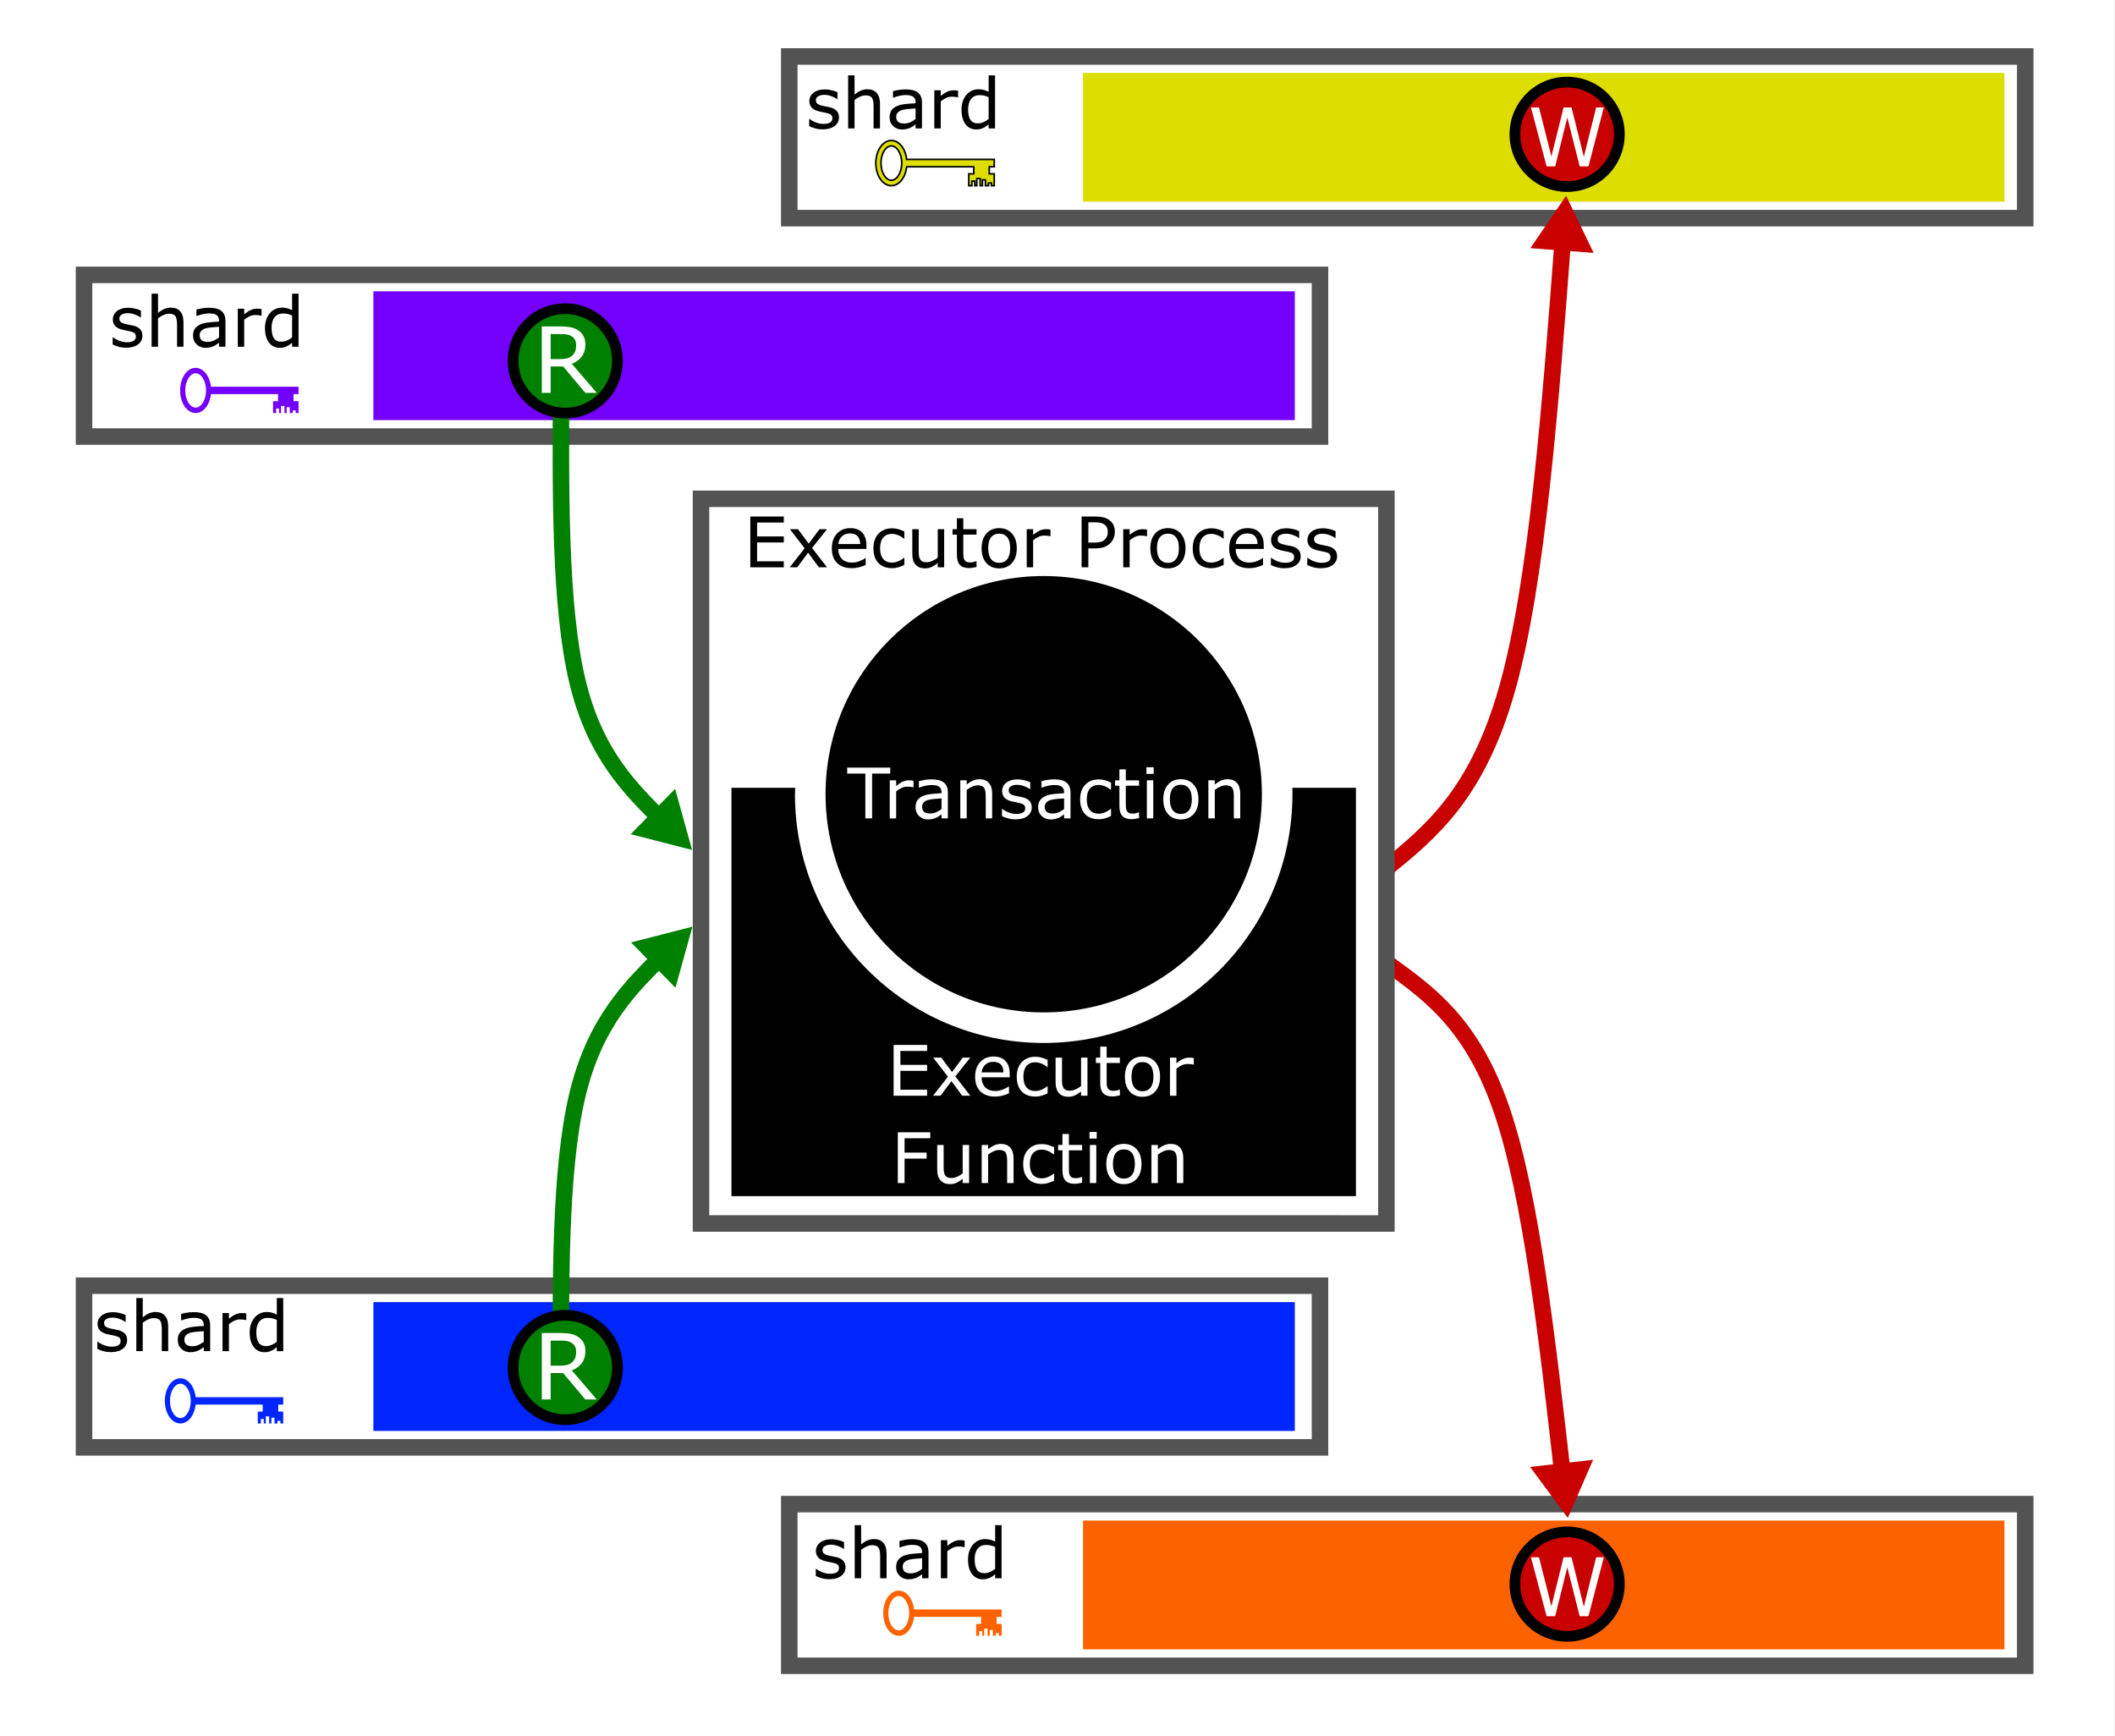<?xml version="1.0" encoding="UTF-8" standalone="no"?>
<svg
   width="1000"
   height="820.857"
   version="1.1"
   viewBox="0 0 1000 820.857"
   id="svg224"
   sodipodi:docname="execution_architecture_web.svg"
   inkscape:version="1.2.2 (b0a8486541, 2022-12-01)"
   xmlns:inkscape="http://www.inkscape.org/namespaces/inkscape"
   xmlns:sodipodi="http://sodipodi.sourceforge.net/DTD/sodipodi-0.dtd"
   xmlns="http://www.w3.org/2000/svg"
   xmlns:svg="http://www.w3.org/2000/svg">
  <rect x="0" y="0" width="1000" height="820.857" fill="#333333" stroke="none"/>
  <defs
     id="defs228" />
  <sodipodi:namedview
     id="namedview226"
     pagecolor="#ffffff"
     bordercolor="#666666"
     borderopacity="1.0"
     inkscape:showpageshadow="2"
     inkscape:pageopacity="0.0"
     inkscape:pagecheckerboard="0"
     inkscape:deskcolor="#d1d1d1"
     showgrid="false"
     inkscape:zoom="0.74709462"
     inkscape:cx="353.3689"
     inkscape:cy="410.92519"
     inkscape:window-width="1920"
     inkscape:window-height="1180"
     inkscape:window-x="0"
     inkscape:window-y="0"
     inkscape:window-maximized="1"
     inkscape:current-layer="svg224" />
  <g
     transform="matrix(2.753,0,0,2.753,35.831,22.801)"
     id="g222">
    <rect
       x="-13.015"
       y="-8.282"
       width="363.23"
       height="298.16"
       fill="#ffffff"
       id="rect2" />
    <g
       id="g12">
      <path
         d="m 172.99,252.86 h 158.25 v 22.125 H 172.99 Z"
         fill="#fd6200"
         id="path4" />
      <path
         d="m 51.113,215.35 h 158.25 v 22.125 H 51.113 Z"
         fill="#0025fd"
         id="path6" />
      <path
         d="M 172.99,4.238 H 331.24 V 26.363 H 172.99 Z"
         fill="#dddd00"
         id="path8" />
      <path
         d="m 51.113,41.746 h 158.25 V 63.871 H 51.113 Z"
         fill="#7300fd"
         id="path10" />
    </g>
    <path
       d="M 122.54,1.418 H 334.81 V 29.184 H 122.54 Z"
       fill="none"
       stroke="#535353"
       stroke-width="2.835"
       id="path14" />
    <path
       d="m 1.418,38.926 h 212.27 V 66.692 H 1.418 Z"
       fill="none"
       stroke="#535353"
       stroke-width="2.835"
       id="path16" />
    <path
       d="m 122.54,250.04 h 212.27 v 27.766 H 122.54 Z"
       fill="none"
       stroke="#535353"
       stroke-width="2.835"
       id="path18" />
    <path
       d="m 1.418,212.53 h 212.27 v 27.766 H 1.418 Z"
       fill="none"
       stroke="#535353"
       stroke-width="2.835"
       id="path20" />
    <g
       fill="#000000"
       id="g62">
      <path
         d="m 131.07,11.887 c 0,0.597 -0.246,1.09 -0.742,1.472 -0.492,0.383 -1.168,0.575 -2.023,0.575 -0.485,0 -0.93,-0.059 -1.336,-0.172 -0.403,-0.117 -0.739,-0.242 -1.012,-0.379 v -1.238 h 0.059 c 0.347,0.261 0.734,0.472 1.16,0.628 0.426,0.153 0.832,0.227 1.222,0.227 0.485,0 0.864,-0.078 1.137,-0.234 0.274,-0.157 0.41,-0.403 0.41,-0.739 0,-0.257 -0.074,-0.453 -0.222,-0.586 -0.149,-0.132 -0.434,-0.246 -0.856,-0.339 -0.156,-0.036 -0.359,-0.075 -0.613,-0.122 -0.25,-0.046 -0.481,-0.097 -0.688,-0.152 -0.574,-0.152 -0.98,-0.375 -1.222,-0.668 -0.239,-0.297 -0.36,-0.66 -0.36,-1.09 0,-0.269 0.055,-0.523 0.164,-0.761 0.114,-0.239 0.286,-0.454 0.512,-0.641 0.219,-0.184 0.496,-0.328 0.832,-0.434 0.34,-0.109 0.719,-0.164 1.137,-0.164 0.391,0 0.785,0.051 1.183,0.149 0.403,0.093 0.735,0.207 1,0.343 v 1.18 h -0.058 c -0.281,-0.207 -0.621,-0.383 -1.024,-0.523 -0.402,-0.145 -0.796,-0.215 -1.183,-0.215 -0.402,0 -0.742,0.078 -1.02,0.234 -0.277,0.153 -0.418,0.379 -0.418,0.684 0,0.269 0.086,0.473 0.254,0.609 0.164,0.137 0.43,0.25 0.797,0.336 0.203,0.047 0.43,0.094 0.68,0.141 0.254,0.047 0.465,0.09 0.633,0.129 0.511,0.117 0.906,0.316 1.183,0.601 0.278,0.289 0.414,0.672 0.414,1.149 z"
         id="path22" />
      <path
         d="m 138.12,13.773 h -1.101 v -3.726 c 0,-0.301 -0.02,-0.582 -0.055,-0.844 -0.035,-0.265 -0.098,-0.473 -0.192,-0.621 -0.097,-0.164 -0.238,-0.285 -0.421,-0.363 -0.184,-0.082 -0.422,-0.121 -0.715,-0.121 -0.301,0 -0.617,0.074 -0.946,0.222 -0.328,0.149 -0.64,0.336 -0.941,0.567 v 4.886 h -1.102 V 4.656 h 1.102 v 3.301 c 0.344,-0.285 0.699,-0.508 1.066,-0.668 0.368,-0.16 0.743,-0.242 1.129,-0.242 0.707,0 1.246,0.215 1.617,0.641 0.372,0.425 0.559,1.039 0.559,1.839 z"
         id="path24" />
      <path
         d="m 145.33,13.773 h -1.098 v -0.695 c -0.097,0.067 -0.23,0.16 -0.398,0.281 -0.164,0.118 -0.324,0.211 -0.48,0.282 -0.184,0.089 -0.395,0.164 -0.633,0.222 -0.239,0.063 -0.516,0.094 -0.836,0.094 -0.59,0 -1.09,-0.195 -1.5,-0.586 -0.41,-0.391 -0.617,-0.891 -0.617,-1.496 0,-0.496 0.105,-0.895 0.316,-1.199 0.215,-0.309 0.52,-0.551 0.914,-0.727 0.399,-0.176 0.879,-0.297 1.438,-0.359 0.558,-0.063 1.156,-0.11 1.796,-0.141 V 9.281 c 0,-0.25 -0.042,-0.457 -0.132,-0.621 -0.086,-0.164 -0.211,-0.293 -0.375,-0.387 -0.157,-0.089 -0.344,-0.152 -0.563,-0.183 -0.219,-0.031 -0.449,-0.047 -0.687,-0.047 -0.289,0 -0.61,0.039 -0.965,0.117 -0.356,0.074 -0.723,0.184 -1.102,0.328 H 140.35 V 7.371 c 0.214,-0.059 0.523,-0.125 0.929,-0.195 0.407,-0.071 0.809,-0.106 1.203,-0.106 0.461,0 0.86,0.039 1.2,0.118 0.343,0.074 0.64,0.203 0.89,0.386 0.246,0.18 0.434,0.414 0.563,0.699 0.129,0.286 0.195,0.637 0.195,1.059 z m -1.098,-1.609 V 10.34 c -0.335,0.019 -0.73,0.051 -1.187,0.09 -0.453,0.039 -0.813,0.093 -1.078,0.168 -0.317,0.09 -0.574,0.23 -0.77,0.422 -0.195,0.187 -0.293,0.449 -0.293,0.781 0,0.375 0.114,0.656 0.34,0.847 0.227,0.188 0.574,0.282 1.039,0.282 0.387,0 0.739,-0.075 1.059,-0.223 0.32,-0.152 0.617,-0.332 0.89,-0.543 z"
         id="path26" />
      <path
         d="m 151.53,8.43 h -0.058 c -0.164,-0.039 -0.325,-0.067 -0.481,-0.082 -0.152,-0.02 -0.332,-0.028 -0.543,-0.028 -0.34,0 -0.668,0.075 -0.984,0.227 -0.317,0.148 -0.621,0.344 -0.914,0.582 v 4.644 h -1.102 V 7.23 h 1.102 v 0.965 c 0.437,-0.351 0.82,-0.597 1.152,-0.742 0.336,-0.148 0.68,-0.223 1.027,-0.223 0.192,0 0.329,0.004 0.415,0.016 0.085,0.008 0.214,0.027 0.386,0.055 z"
         id="path28" />
      <path
         d="m 157.88,13.773 h -1.102 V 13.09 c -0.316,0.273 -0.648,0.484 -0.992,0.637 -0.344,0.152 -0.715,0.23 -1.117,0.23 -0.781,0 -1.402,-0.301 -1.863,-0.902 -0.457,-0.602 -0.688,-1.438 -0.688,-2.504 0,-0.555 0.078,-1.047 0.235,-1.481 0.16,-0.433 0.375,-0.804 0.644,-1.109 0.266,-0.297 0.574,-0.523 0.926,-0.68 0.355,-0.156 0.723,-0.234 1.101,-0.234 0.344,0 0.649,0.039 0.915,0.113 0.265,0.07 0.546,0.18 0.839,0.332 V 4.656 h 1.102 z m -1.102,-1.609 V 8.406 c -0.297,-0.133 -0.562,-0.222 -0.797,-0.273 -0.234,-0.051 -0.492,-0.078 -0.769,-0.078 -0.617,0 -1.098,0.215 -1.441,0.644 -0.344,0.43 -0.516,1.039 -0.516,1.828 0,0.778 0.133,1.371 0.398,1.778 0.266,0.402 0.692,0.601 1.278,0.601 0.312,0 0.629,-0.066 0.949,-0.203 0.32,-0.141 0.621,-0.32 0.898,-0.539 z"
         id="path30" />
      <path
         d="m 11.445,49.387 c 0,0.597 -0.246,1.09 -0.742,1.472 -0.492,0.383 -1.168,0.575 -2.023,0.575 -0.485,0 -0.93,-0.059 -1.336,-0.172 C 6.941,51.145 6.605,51.02 6.332,50.883 v -1.238 h 0.059 c 0.347,0.261 0.734,0.472 1.16,0.628 0.426,0.153 0.832,0.227 1.222,0.227 0.485,0 0.864,-0.078 1.137,-0.234 0.274,-0.157 0.41,-0.403 0.41,-0.739 0,-0.257 -0.074,-0.453 -0.222,-0.586 C 9.949,48.809 9.664,48.695 9.242,48.602 9.086,48.566 8.883,48.527 8.629,48.48 8.379,48.434 8.148,48.383 7.941,48.328 7.367,48.176 6.961,47.953 6.719,47.66 6.48,47.363 6.359,47 6.359,46.57 c 0,-0.269 0.055,-0.523 0.164,-0.761 0.114,-0.239 0.286,-0.454 0.512,-0.641 0.219,-0.184 0.496,-0.328 0.832,-0.434 0.34,-0.109 0.719,-0.164 1.137,-0.164 0.391,0 0.785,0.051 1.184,0.149 0.402,0.093 0.734,0.207 1,0.343 v 1.18 H 11.129 C 10.848,46.035 10.508,45.859 10.105,45.719 9.703,45.574 9.309,45.504 8.922,45.504 c -0.402,0 -0.742,0.078 -1.02,0.234 -0.277,0.153 -0.418,0.379 -0.418,0.684 0,0.269 0.086,0.473 0.254,0.609 0.164,0.137 0.43,0.25 0.797,0.336 0.203,0.047 0.43,0.094 0.68,0.141 0.254,0.047 0.465,0.09 0.633,0.129 0.511,0.117 0.906,0.316 1.183,0.601 0.278,0.289 0.414,0.672 0.414,1.149 z"
         id="path32" />
      <path
         d="m 18.496,51.273 h -1.101 v -3.726 c 0,-0.301 -0.02,-0.582 -0.055,-0.844 -0.035,-0.265 -0.098,-0.473 -0.192,-0.621 -0.097,-0.164 -0.238,-0.285 -0.421,-0.363 -0.184,-0.082 -0.422,-0.121 -0.715,-0.121 -0.301,0 -0.617,0.074 -0.946,0.222 -0.328,0.149 -0.64,0.336 -0.941,0.567 v 4.886 h -1.102 v -9.117 h 1.102 v 3.301 c 0.344,-0.285 0.699,-0.508 1.066,-0.668 0.368,-0.16 0.743,-0.242 1.129,-0.242 0.707,0 1.246,0.215 1.618,0.641 0.371,0.425 0.558,1.039 0.558,1.839 z"
         id="path34" />
      <path
         d="m 25.703,51.273 h -1.098 v -0.695 c -0.097,0.067 -0.23,0.16 -0.398,0.281 -0.164,0.118 -0.324,0.211 -0.48,0.282 -0.184,0.089 -0.395,0.164 -0.633,0.222 -0.239,0.063 -0.516,0.094 -0.836,0.094 -0.59,0 -1.09,-0.195 -1.5,-0.586 -0.41,-0.391 -0.617,-0.891 -0.617,-1.496 0,-0.496 0.105,-0.895 0.316,-1.199 0.215,-0.309 0.52,-0.551 0.914,-0.727 0.399,-0.176 0.879,-0.297 1.438,-0.359 0.558,-0.063 1.156,-0.11 1.796,-0.141 v -0.168 c 0,-0.25 -0.043,-0.457 -0.132,-0.621 -0.086,-0.164 -0.211,-0.293 -0.375,-0.387 -0.157,-0.089 -0.344,-0.152 -0.563,-0.183 -0.219,-0.031 -0.449,-0.047 -0.687,-0.047 -0.289,0 -0.61,0.039 -0.965,0.117 -0.356,0.074 -0.723,0.184 -1.102,0.328 h -0.058 v -1.117 c 0.215,-0.059 0.523,-0.125 0.929,-0.195 0.407,-0.071 0.809,-0.106 1.203,-0.106 0.461,0 0.86,0.039 1.2,0.118 0.343,0.074 0.64,0.203 0.89,0.386 0.246,0.18 0.434,0.414 0.563,0.699 0.129,0.286 0.195,0.637 0.195,1.059 z M 24.605,49.664 V 47.84 c -0.335,0.019 -0.73,0.051 -1.187,0.09 -0.453,0.039 -0.813,0.093 -1.078,0.168 -0.317,0.09 -0.574,0.23 -0.77,0.422 -0.195,0.187 -0.293,0.449 -0.293,0.781 0,0.375 0.114,0.656 0.34,0.847 0.227,0.188 0.574,0.282 1.039,0.282 0.387,0 0.739,-0.075 1.059,-0.223 0.32,-0.152 0.617,-0.332 0.89,-0.543 z"
         id="path36" />
      <path
         d="m 31.906,45.93 h -0.058 c -0.164,-0.039 -0.325,-0.067 -0.481,-0.082 -0.152,-0.02 -0.332,-0.028 -0.543,-0.028 -0.34,0 -0.668,0.075 -0.984,0.227 -0.317,0.148 -0.621,0.344 -0.914,0.582 v 4.644 H 27.824 V 44.73 h 1.102 v 0.965 c 0.437,-0.351 0.82,-0.597 1.152,-0.742 0.336,-0.148 0.68,-0.223 1.027,-0.223 0.192,0 0.329,0.004 0.415,0.016 0.085,0.008 0.214,0.027 0.386,0.055 z"
         id="path38" />
      <path
         d="M 38.254,51.273 H 37.152 V 50.59 c -0.316,0.273 -0.648,0.484 -0.992,0.637 -0.344,0.152 -0.715,0.23 -1.117,0.23 -0.781,0 -1.402,-0.301 -1.863,-0.902 -0.457,-0.602 -0.688,-1.438 -0.688,-2.504 0,-0.555 0.078,-1.047 0.235,-1.481 0.16,-0.433 0.375,-0.804 0.644,-1.109 0.266,-0.297 0.574,-0.523 0.926,-0.68 0.355,-0.156 0.723,-0.234 1.101,-0.234 0.344,0 0.649,0.039 0.914,0.113 0.266,0.07 0.547,0.18 0.84,0.332 v -2.836 h 1.102 z m -1.102,-1.609 v -3.758 c -0.297,-0.133 -0.562,-0.222 -0.797,-0.273 -0.234,-0.051 -0.492,-0.078 -0.769,-0.078 -0.617,0 -1.098,0.215 -1.441,0.644 -0.344,0.43 -0.516,1.039 -0.516,1.828 0,0.778 0.133,1.371 0.398,1.778 0.266,0.402 0.692,0.601 1.278,0.601 0.312,0 0.629,-0.066 0.949,-0.203 0.32,-0.141 0.621,-0.32 0.898,-0.539 z"
         id="path40" />
      <path
         d="m 8.82,221.89 c 0,0.597 -0.246,1.09 -0.742,1.472 -0.492,0.383 -1.168,0.575 -2.023,0.575 -0.485,0 -0.93,-0.059 -1.336,-0.172 -0.403,-0.117 -0.739,-0.242 -1.012,-0.379 v -1.238 h 0.059 c 0.347,0.261 0.734,0.472 1.16,0.628 0.426,0.153 0.832,0.227 1.222,0.227 0.485,0 0.864,-0.078 1.137,-0.234 0.274,-0.157 0.41,-0.403 0.41,-0.739 0,-0.257 -0.074,-0.453 -0.222,-0.586 -0.149,-0.132 -0.434,-0.246 -0.856,-0.339 -0.156,-0.036 -0.359,-0.075 -0.613,-0.122 -0.25,-0.046 -0.481,-0.097 -0.688,-0.152 -0.574,-0.152 -0.98,-0.375 -1.222,-0.668 -0.239,-0.297 -0.36,-0.66 -0.36,-1.09 0,-0.269 0.055,-0.523 0.164,-0.761 0.114,-0.239 0.286,-0.454 0.512,-0.641 0.219,-0.184 0.496,-0.328 0.832,-0.434 0.34,-0.109 0.719,-0.164 1.137,-0.164 0.391,0 0.785,0.051 1.183,0.149 0.403,0.093 0.735,0.207 1,0.343 v 1.18 H 8.504 c -0.281,-0.207 -0.621,-0.383 -1.024,-0.523 -0.402,-0.145 -0.796,-0.215 -1.183,-0.215 -0.402,0 -0.742,0.078 -1.02,0.234 -0.277,0.153 -0.418,0.379 -0.418,0.684 0,0.269 0.086,0.473 0.254,0.609 0.164,0.137 0.43,0.25 0.797,0.336 0.203,0.047 0.43,0.094 0.68,0.141 0.254,0.047 0.465,0.09 0.633,0.129 0.511,0.117 0.906,0.316 1.183,0.601 0.278,0.289 0.414,0.672 0.414,1.149 z"
         id="path42" />
      <path
         d="M 15.871,223.77 H 14.77 v -3.726 c 0,-0.301 -0.02,-0.582 -0.055,-0.844 -0.035,-0.265 -0.098,-0.473 -0.192,-0.621 -0.097,-0.164 -0.238,-0.285 -0.421,-0.363 -0.184,-0.082 -0.422,-0.121 -0.715,-0.121 -0.301,0 -0.617,0.074 -0.946,0.222 -0.328,0.149 -0.64,0.336 -0.941,0.567 v 4.886 h -1.102 v -9.117 H 11.5 v 3.301 c 0.344,-0.285 0.699,-0.508 1.066,-0.668 0.368,-0.16 0.743,-0.242 1.129,-0.242 0.707,0 1.246,0.215 1.617,0.641 0.372,0.425 0.559,1.039 0.559,1.839 z"
         id="path44" />
      <path
         d="M 23.078,223.77 H 21.98 v -0.695 c -0.097,0.067 -0.23,0.16 -0.398,0.281 -0.164,0.118 -0.324,0.211 -0.48,0.282 -0.184,0.089 -0.395,0.164 -0.633,0.222 -0.239,0.063 -0.516,0.094 -0.836,0.094 -0.59,0 -1.09,-0.195 -1.5,-0.586 -0.41,-0.391 -0.617,-0.891 -0.617,-1.496 0,-0.496 0.105,-0.895 0.316,-1.199 0.215,-0.309 0.52,-0.551 0.914,-0.727 0.399,-0.176 0.879,-0.297 1.438,-0.359 0.558,-0.063 1.156,-0.11 1.796,-0.141 v -0.168 c 0,-0.25 -0.042,-0.457 -0.132,-0.621 -0.086,-0.164 -0.211,-0.293 -0.375,-0.387 -0.157,-0.089 -0.344,-0.152 -0.563,-0.183 -0.219,-0.031 -0.449,-0.047 -0.687,-0.047 -0.289,0 -0.61,0.039 -0.965,0.117 -0.356,0.074 -0.723,0.184 -1.102,0.328 h -0.058 v -1.117 c 0.214,-0.059 0.523,-0.125 0.929,-0.195 0.407,-0.071 0.809,-0.106 1.203,-0.106 0.461,0 0.86,0.039 1.2,0.118 0.343,0.074 0.64,0.203 0.89,0.386 0.246,0.18 0.434,0.414 0.563,0.699 0.129,0.286 0.195,0.637 0.195,1.059 z m -1.098,-1.609 v -1.824 c -0.335,0.019 -0.73,0.051 -1.187,0.09 -0.453,0.039 -0.813,0.093 -1.078,0.168 -0.317,0.09 -0.574,0.23 -0.77,0.422 -0.195,0.187 -0.293,0.449 -0.293,0.781 0,0.375 0.114,0.656 0.34,0.847 0.227,0.188 0.574,0.282 1.039,0.282 0.387,0 0.739,-0.075 1.059,-0.223 0.32,-0.152 0.617,-0.332 0.89,-0.543 z"
         id="path46" />
      <path
         d="m 29.281,218.43 h -0.058 c -0.164,-0.039 -0.325,-0.067 -0.481,-0.082 -0.152,-0.02 -0.332,-0.028 -0.543,-0.028 -0.34,0 -0.668,0.075 -0.984,0.227 -0.317,0.148 -0.621,0.344 -0.914,0.582 v 4.644 h -1.102 v -6.543 h 1.102 v 0.965 c 0.437,-0.351 0.82,-0.597 1.152,-0.742 0.336,-0.148 0.68,-0.223 1.027,-0.223 0.192,0 0.329,0.004 0.415,0.016 0.085,0.008 0.214,0.027 0.386,0.055 z"
         id="path48" />
      <path
         d="m 35.629,223.77 h -1.102 v -0.683 c -0.316,0.273 -0.648,0.484 -0.992,0.637 -0.344,0.152 -0.715,0.23 -1.117,0.23 -0.781,0 -1.402,-0.301 -1.863,-0.902 -0.457,-0.602 -0.688,-1.438 -0.688,-2.504 0,-0.555 0.078,-1.047 0.235,-1.481 0.16,-0.433 0.375,-0.804 0.644,-1.109 0.266,-0.297 0.574,-0.523 0.926,-0.68 0.355,-0.156 0.723,-0.234 1.101,-0.234 0.344,0 0.649,0.039 0.915,0.113 0.265,0.07 0.546,0.18 0.839,0.332 v -2.836 h 1.102 z m -1.102,-1.609 v -3.758 c -0.297,-0.133 -0.562,-0.222 -0.797,-0.273 -0.234,-0.051 -0.492,-0.078 -0.769,-0.078 -0.617,0 -1.098,0.215 -1.441,0.644 -0.344,0.43 -0.516,1.039 -0.516,1.828 0,0.778 0.133,1.371 0.398,1.778 0.266,0.402 0.692,0.601 1.278,0.601 0.312,0 0.629,-0.066 0.949,-0.203 0.32,-0.141 0.621,-0.32 0.898,-0.539 z"
         id="path50" />
      <path
         d="m 132.2,260.89 c 0,0.597 -0.246,1.09 -0.742,1.472 -0.492,0.383 -1.168,0.575 -2.023,0.575 -0.485,0 -0.93,-0.059 -1.336,-0.172 -0.403,-0.117 -0.739,-0.242 -1.012,-0.379 v -1.238 h 0.059 c 0.347,0.261 0.734,0.472 1.16,0.628 0.426,0.153 0.832,0.227 1.222,0.227 0.485,0 0.864,-0.078 1.137,-0.234 0.274,-0.157 0.41,-0.403 0.41,-0.739 0,-0.257 -0.074,-0.453 -0.222,-0.586 -0.149,-0.132 -0.434,-0.246 -0.856,-0.339 -0.156,-0.036 -0.359,-0.075 -0.613,-0.122 -0.25,-0.046 -0.481,-0.097 -0.688,-0.152 -0.574,-0.152 -0.98,-0.375 -1.222,-0.668 -0.239,-0.297 -0.36,-0.66 -0.36,-1.09 0,-0.269 0.055,-0.523 0.164,-0.761 0.114,-0.239 0.286,-0.454 0.512,-0.641 0.219,-0.184 0.496,-0.328 0.832,-0.434 0.34,-0.109 0.719,-0.164 1.137,-0.164 0.391,0 0.785,0.051 1.184,0.149 0.402,0.093 0.734,0.207 1,0.343 v 1.18 h -0.059 c -0.281,-0.207 -0.621,-0.383 -1.024,-0.523 -0.402,-0.145 -0.796,-0.215 -1.183,-0.215 -0.402,0 -0.742,0.078 -1.02,0.234 -0.277,0.153 -0.418,0.379 -0.418,0.684 0,0.269 0.086,0.473 0.254,0.609 0.164,0.137 0.43,0.25 0.797,0.336 0.203,0.047 0.43,0.094 0.68,0.141 0.254,0.047 0.465,0.09 0.633,0.129 0.511,0.117 0.906,0.316 1.183,0.601 0.278,0.289 0.414,0.672 0.414,1.149 z"
         id="path52" />
      <path
         d="m 139.25,262.77 h -1.101 v -3.726 c 0,-0.301 -0.02,-0.582 -0.055,-0.844 -0.035,-0.265 -0.098,-0.473 -0.192,-0.621 -0.097,-0.164 -0.238,-0.285 -0.421,-0.363 -0.184,-0.082 -0.422,-0.121 -0.715,-0.121 -0.301,0 -0.617,0.074 -0.946,0.222 -0.328,0.149 -0.64,0.336 -0.941,0.567 v 4.886 h -1.102 v -9.117 h 1.102 v 3.301 c 0.344,-0.285 0.699,-0.508 1.066,-0.668 0.368,-0.16 0.743,-0.242 1.129,-0.242 0.707,0 1.246,0.215 1.618,0.641 0.371,0.425 0.558,1.039 0.558,1.839 z"
         id="path54" />
      <path
         d="m 146.45,262.77 h -1.098 v -0.695 c -0.097,0.067 -0.23,0.16 -0.398,0.281 -0.164,0.118 -0.324,0.211 -0.48,0.282 -0.184,0.089 -0.395,0.164 -0.633,0.222 -0.239,0.063 -0.516,0.094 -0.836,0.094 -0.59,0 -1.09,-0.195 -1.5,-0.586 -0.41,-0.391 -0.617,-0.891 -0.617,-1.496 0,-0.496 0.105,-0.895 0.316,-1.199 0.215,-0.309 0.52,-0.551 0.914,-0.727 0.399,-0.176 0.879,-0.297 1.438,-0.359 0.558,-0.063 1.156,-0.11 1.796,-0.141 v -0.168 c 0,-0.25 -0.043,-0.457 -0.132,-0.621 -0.086,-0.164 -0.211,-0.293 -0.375,-0.387 -0.157,-0.089 -0.344,-0.152 -0.563,-0.183 -0.219,-0.031 -0.449,-0.047 -0.687,-0.047 -0.289,0 -0.61,0.039 -0.965,0.117 -0.356,0.074 -0.723,0.184 -1.102,0.328 h -0.058 v -1.117 c 0.215,-0.059 0.523,-0.125 0.929,-0.195 0.407,-0.071 0.809,-0.106 1.203,-0.106 0.461,0 0.86,0.039 1.2,0.118 0.343,0.074 0.64,0.203 0.89,0.386 0.246,0.18 0.434,0.414 0.563,0.699 0.129,0.286 0.195,0.637 0.195,1.059 z m -1.098,-1.609 v -1.824 c -0.335,0.019 -0.73,0.051 -1.187,0.09 -0.453,0.039 -0.813,0.093 -1.078,0.168 -0.317,0.09 -0.574,0.23 -0.77,0.422 -0.195,0.187 -0.293,0.449 -0.293,0.781 0,0.375 0.114,0.656 0.34,0.847 0.227,0.188 0.574,0.282 1.039,0.282 0.387,0 0.739,-0.075 1.059,-0.223 0.32,-0.152 0.617,-0.332 0.89,-0.543 z"
         id="path56" />
      <path
         d="m 152.66,257.43 h -0.058 c -0.164,-0.039 -0.325,-0.067 -0.481,-0.082 -0.152,-0.02 -0.332,-0.028 -0.543,-0.028 -0.34,0 -0.668,0.075 -0.984,0.227 -0.317,0.148 -0.621,0.344 -0.914,0.582 v 4.644 h -1.102 v -6.543 h 1.102 v 0.965 c 0.437,-0.351 0.82,-0.597 1.152,-0.742 0.336,-0.148 0.68,-0.223 1.027,-0.223 0.192,0 0.329,0.004 0.415,0.016 0.085,0.008 0.214,0.027 0.386,0.055 z"
         id="path58" />
      <path
         d="m 159,262.77 h -1.102 v -0.683 c -0.316,0.273 -0.648,0.484 -0.992,0.637 -0.344,0.152 -0.715,0.23 -1.117,0.23 -0.781,0 -1.402,-0.301 -1.863,-0.902 -0.457,-0.602 -0.688,-1.438 -0.688,-2.504 0,-0.555 0.078,-1.047 0.235,-1.481 0.16,-0.433 0.375,-0.804 0.644,-1.109 0.266,-0.297 0.574,-0.523 0.926,-0.68 0.355,-0.156 0.723,-0.234 1.101,-0.234 0.344,0 0.649,0.039 0.914,0.113 0.266,0.07 0.547,0.18 0.84,0.332 v -2.836 H 159 Z m -1.102,-1.609 v -3.758 c -0.297,-0.133 -0.562,-0.222 -0.797,-0.273 -0.234,-0.051 -0.492,-0.078 -0.769,-0.078 -0.617,0 -1.098,0.215 -1.441,0.644 -0.344,0.43 -0.516,1.039 -0.516,1.828 0,0.778 0.133,1.371 0.398,1.778 0.266,0.402 0.692,0.601 1.278,0.601 0.312,0 0.629,-0.066 0.949,-0.203 0.32,-0.141 0.621,-0.32 0.898,-0.539 z"
         id="path60" />
    </g>
    <path
       d="m 140.07,15.848 c -0.781,0 -1.468,0.488 -1.933,1.199 -0.461,0.707 -0.731,1.648 -0.731,2.68 0,1.031 0.27,1.972 0.731,2.683 0.465,0.711 1.152,1.199 1.933,1.199 0.785,0 1.473,-0.488 1.934,-1.199 0.367,-0.562 0.613,-1.269 0.699,-2.051 h 11.52 v 1.211 h -0.856 v 2.039 h 0.531 v -0.785 h 0.5 v 0.785 h 0.348 v -1.226 h 0.57 v 1.226 h 0.391 v -1 h 0.527 v 1 h 0.516 v -0.461 h 0.504 v 0.461 h 0.488 V 21.57 h -0.859 v -1.211 h 0.859 v -1.265 h -15.039 c -0.086,-0.782 -0.332,-1.485 -0.695,-2.047 -0.465,-0.711 -1.149,-1.199 -1.934,-1.199 z m 0,0.933 c 0.446,0 0.875,0.274 1.219,0.801 0.34,0.527 0.57,1.293 0.57,2.145 0,0.855 -0.23,1.621 -0.57,2.148 -0.344,0.527 -0.773,0.801 -1.219,0.801 -0.441,0 -0.871,-0.274 -1.215,-0.801 -0.339,-0.527 -0.57,-1.293 -0.57,-2.148 0,-0.852 0.227,-1.618 0.57,-2.145 0.344,-0.527 0.774,-0.801 1.215,-0.801 z"
       fill="#dddd00"
       stroke="#000000"
       stroke-width="0.277"
       id="path64" />
    <g
       id="g84">
      <path
         d="m 141.34,264.89 c -0.785,0 -1.473,0.492 -1.934,1.203 -0.464,0.707 -0.73,1.648 -0.73,2.679 0,1.032 0.266,1.973 0.73,2.684 0.461,0.707 1.149,1.199 1.934,1.199 0.785,0 1.469,-0.492 1.934,-1.199 0.367,-0.562 0.609,-1.269 0.695,-2.051 h 11.519 v 1.211 h -0.855 v 2.039 h 0.531 v -0.785 h 0.5 v 0.785 h 0.352 v -1.23 h 0.57 v 1.23 h 0.387 v -1 h 0.531 v 1 h 0.516 v -0.461 h 0.5 v 0.461 h 0.488 v -2.039 h -0.856 v -1.211 h 0.856 v -1.265 h -15.039 c -0.086,-0.782 -0.328,-1.489 -0.695,-2.047 -0.461,-0.711 -1.149,-1.199 -1.934,-1.199 z m 0,0.937 c 0.445,0 0.871,0.274 1.215,0.801 0.344,0.523 0.574,1.289 0.574,2.144 0,0.856 -0.23,1.622 -0.574,2.149 -0.344,0.523 -0.77,0.797 -1.215,0.797 -0.445,0 -0.871,-0.274 -1.215,-0.797 -0.344,-0.527 -0.574,-1.293 -0.574,-2.149 0,-0.855 0.23,-1.621 0.574,-2.144 0.344,-0.527 0.77,-0.801 1.215,-0.801 z"
         fill="#fd6200"
         id="path66" />
      <path
         d="m 20.586,54.891 c -0.785,0 -1.473,0.492 -1.934,1.203 -0.464,0.707 -0.73,1.648 -0.73,2.679 0,1.032 0.266,1.973 0.73,2.684 0.461,0.707 1.149,1.199 1.934,1.199 0.785,0 1.469,-0.492 1.934,-1.199 0.367,-0.562 0.609,-1.269 0.695,-2.051 h 11.519 v 1.211 h -0.855 v 2.039 h 0.531 v -0.785 h 0.5 v 0.785 h 0.348 v -1.23 h 0.574 v 1.23 h 0.387 v -1 h 0.531 v 1 h 0.516 v -0.461 h 0.5 v 0.461 h 0.488 v -2.039 h -0.856 v -1.211 h 0.856 V 58.141 H 23.215 C 23.129,57.359 22.887,56.652 22.52,56.094 22.059,55.383 21.371,54.895 20.586,54.895 Z m 0,0.937 c 0.445,0 0.871,0.274 1.215,0.801 0.344,0.523 0.574,1.289 0.574,2.144 0,0.856 -0.23,1.622 -0.574,2.149 -0.344,0.523 -0.77,0.797 -1.215,0.797 -0.445,0 -0.871,-0.274 -1.215,-0.797 -0.344,-0.527 -0.574,-1.293 -0.574,-2.149 0,-0.855 0.23,-1.621 0.574,-2.144 0.344,-0.527 0.77,-0.801 1.215,-0.801 z"
         fill="#7300fd"
         id="path68" />
      <path
         d="m 17.961,228.43 c -0.785,0 -1.473,0.488 -1.934,1.199 -0.465,0.711 -0.73,1.652 -0.73,2.684 0,1.027 0.265,1.968 0.73,2.679 0.461,0.711 1.149,1.2 1.934,1.2 0.785,0 1.469,-0.489 1.934,-1.2 0.367,-0.562 0.609,-1.265 0.695,-2.047 h 11.519 v 1.207 h -0.855 v 2.04 h 0.531 v -0.786 h 0.5 v 0.786 h 0.348 v -1.227 h 0.574 v 1.227 h 0.387 v -1 h 0.531 v 1 h 0.516 v -0.458 h 0.5 v 0.458 h 0.488 v -2.04 h -0.856 v -1.207 h 0.856 V 231.68 H 20.59 c -0.086,-0.781 -0.328,-1.488 -0.695,-2.051 -0.461,-0.711 -1.149,-1.199 -1.934,-1.199 z m 0,0.933 c 0.445,0 0.871,0.274 1.215,0.801 0.344,0.528 0.574,1.293 0.574,2.149 0,0.851 -0.23,1.617 -0.574,2.144 -0.344,0.527 -0.77,0.801 -1.215,0.801 -0.445,0 -0.871,-0.274 -1.215,-0.801 -0.344,-0.527 -0.574,-1.293 -0.574,-2.144 0,-0.856 0.23,-1.621 0.574,-2.149 0.344,-0.527 0.77,-0.801 1.215,-0.801 z"
         fill="#0025fd"
         id="path70" />
      <path
         d="m 266.02,263.78 c 0,-5.461 -4.43,-9.887 -9.891,-9.887 -5.457,0 -9.887,4.426 -9.887,9.887 0,5.461 4.43,9.891 9.887,9.891 5.461,0 9.891,-4.43 9.891,-9.891 z"
         fill="#000000"
         id="path72" />
      <path
         d="m 264.18,263.78 c 0,-2.137 -0.848,-4.183 -2.36,-5.695 -1.508,-1.508 -3.558,-2.36 -5.695,-2.36 -2.133,0 -4.184,0.852 -5.691,2.36 -1.512,1.512 -2.36,3.558 -2.36,5.695 0,2.137 0.848,4.184 2.36,5.695 1.507,1.512 3.558,2.36 5.691,2.36 2.137,0 4.187,-0.848 5.695,-2.36 1.512,-1.511 2.36,-3.558 2.36,-5.695 z"
         fill="#c80000"
         id="path74" />
      <path
         d="m 262.43,259.17 -2.629,10.117 h -1.516 l -2.125,-8.398 -2.078,8.398 h -1.48 l -2.68,-10.117 h 1.379 l 2.129,8.41 2.09,-8.41 h 1.367 l 2.113,8.492 2.113,-8.492 z"
         fill="#ffffff"
         id="path76" />
      <path
         d="m 266.02,14.785 c 0,-5.461 -4.43,-9.887 -9.891,-9.887 -5.457,0 -9.887,4.426 -9.887,9.887 0,5.461 4.43,9.891 9.887,9.891 5.461,0 9.891,-4.43 9.891,-9.891 z"
         fill="#000000"
         id="path78" />
      <path
         d="m 264.18,14.785 c 0,-2.137 -0.848,-4.183 -2.36,-5.695 -1.508,-1.508 -3.558,-2.36 -5.695,-2.36 -2.133,0 -4.184,0.852 -5.691,2.36 -1.512,1.512 -2.36,3.558 -2.36,5.695 0,2.137 0.848,4.184 2.36,5.695 1.507,1.512 3.558,2.36 5.691,2.36 2.137,0 4.187,-0.848 5.695,-2.36 1.512,-1.511 2.36,-3.558 2.36,-5.695 z"
         fill="#c80000"
         id="path80" />
      <path
         d="m 262.43,10.172 -2.629,10.117 h -1.516 l -2.125,-8.398 -2.078,8.398 h -1.48 l -2.68,-10.117 h 1.379 l 2.129,8.41 2.09,-8.41 h 1.367 l 2.113,8.492 2.113,-8.492 z"
         fill="#ffffff"
         id="path82" />
    </g>
    <path
       d="m 83.363,57.113 c -0.125,19.375 -0.25,38.75 2.75,51.438 3,12.687 9.125,18.687 15.25,24.687"
       fill="none"
       stroke="#008000"
       stroke-width="2.835"
       id="path86" />
    <g
       transform="matrix(1,0.98,-0.98,1,0,0)"
       id="g90">
      <path
         d="m 121.98,17.322 -5.467,3.16 v -6.32 z"
         fill="#008000"
         fill-rule="evenodd"
         stroke="#008000"
         stroke-width="0.843"
         id="path88" />
    </g>
    <g
       id="g98">
      <path
         d="m 93.949,53.695 c 0,-5.461 -4.429,-9.886 -9.89,-9.886 -5.461,0 -9.887,4.425 -9.887,9.886 0,5.461 4.426,9.887 9.887,9.887 5.461,0 9.89,-4.426 9.89,-9.887 z"
         fill="#000000"
         id="path92" />
      <path
         d="m 92.113,53.695 c 0,-2.136 -0.847,-4.183 -2.359,-5.695 -1.508,-1.508 -3.559,-2.359 -5.695,-2.359 -2.133,0 -4.184,0.851 -5.692,2.359 -1.512,1.512 -2.359,3.559 -2.359,5.695 0,2.137 0.847,4.184 2.359,5.696 1.508,1.511 3.559,2.359 5.692,2.359 2.136,0 4.187,-0.848 5.695,-2.359 1.512,-1.512 2.359,-3.559 2.359,-5.696 z"
         fill="#008000"
         id="path94" />
      <path
         d="m 89.48,59.195 h -1.968 l -3.817,-4.539 h -2.136 v 4.539 h -1.52 V 47.781 h 3.195 c 0.692,0 1.266,0.047 1.727,0.137 0.461,0.09 0.875,0.246 1.242,0.477 0.414,0.261 0.735,0.589 0.965,0.988 0.234,0.394 0.352,0.894 0.352,1.504 0,0.82 -0.208,1.511 -0.622,2.066 -0.414,0.555 -0.984,0.969 -1.707,1.25 z m -3.546,-8.203 c 0,-0.324 -0.059,-0.613 -0.176,-0.863 -0.113,-0.258 -0.301,-0.473 -0.567,-0.645 -0.222,-0.148 -0.48,-0.25 -0.781,-0.308 -0.305,-0.059 -0.66,-0.09 -1.066,-0.09 h -1.785 v 4.305 h 1.531 c 0.48,0 0.898,-0.039 1.258,-0.121 0.355,-0.086 0.66,-0.247 0.91,-0.477 0.23,-0.215 0.398,-0.457 0.508,-0.734 0.113,-0.282 0.168,-0.637 0.168,-1.067 z"
         fill="#ffffff"
         id="path96" />
    </g>
    <path
       d="m 83.363,231.38 c -0.125,-19.375 -0.25,-38.75 2.75,-51.437 3,-12.688 9.125,-18.688 15.25,-24.688"
       fill="none"
       stroke="#008000"
       stroke-width="2.835"
       id="path100" />
    <g
       transform="matrix(1,-0.98,0.98,1,0,0)"
       id="g104">
      <path
         d="m -22.237,129.9 -5.467,3.161 v -6.321 z"
         fill="#008000"
         fill-rule="evenodd"
         stroke="#008000"
         stroke-width="0.843"
         id="path102" />
    </g>
    <g
       id="g112">
      <path
         d="m 93.949,226.57 c 0,-5.461 -4.429,-9.886 -9.89,-9.886 -5.461,0 -9.887,4.425 -9.887,9.886 0,5.461 4.426,9.887 9.887,9.887 5.461,0 9.89,-4.426 9.89,-9.887 z"
         fill="#000000"
         id="path106" />
      <path
         d="m 92.113,226.57 c 0,-2.136 -0.847,-4.183 -2.359,-5.695 -1.508,-1.508 -3.559,-2.359 -5.695,-2.359 -2.133,0 -4.184,0.851 -5.692,2.359 -1.512,1.512 -2.359,3.559 -2.359,5.695 0,2.137 0.847,4.184 2.359,5.696 1.508,1.511 3.559,2.359 5.692,2.359 2.136,0 4.187,-0.848 5.695,-2.359 1.512,-1.512 2.359,-3.559 2.359,-5.696 z"
         fill="#008000"
         id="path108" />
      <path
         d="m 89.48,232.07 h -1.968 l -3.817,-4.539 h -2.136 v 4.539 h -1.52 v -11.414 h 3.195 c 0.692,0 1.266,0.047 1.727,0.137 0.461,0.09 0.875,0.246 1.242,0.477 0.414,0.261 0.735,0.589 0.965,0.988 0.234,0.394 0.352,0.894 0.352,1.504 0,0.82 -0.208,1.511 -0.622,2.066 -0.414,0.555 -0.984,0.969 -1.707,1.25 z m -3.546,-8.203 c 0,-0.324 -0.059,-0.613 -0.176,-0.863 -0.113,-0.258 -0.301,-0.473 -0.567,-0.645 -0.222,-0.148 -0.48,-0.25 -0.781,-0.308 -0.305,-0.059 -0.66,-0.09 -1.066,-0.09 h -1.785 v 4.305 h 1.531 c 0.48,0 0.898,-0.039 1.258,-0.121 0.355,-0.086 0.66,-0.247 0.91,-0.477 0.23,-0.215 0.398,-0.457 0.508,-0.734 0.113,-0.282 0.168,-0.637 0.168,-1.067 z"
         fill="#ffffff"
         id="path110" />
    </g>
    <path
       d="m 224.74,141.11 c 8,-6.5 16,-13 21.125,-31.25 5.125,-18.25 7.375,-48.25 9.625,-78.25"
       fill="none"
       stroke="#c80000"
       stroke-width="2.835"
       id="path114" />
    <g
       transform="matrix(0.075,-1,1,0.075,0,0)"
       id="g118">
      <path
         d="m -7.288,256.41 -7.634,4.412 -0.002,-8.82 z"
         fill="#c80000"
         fill-rule="evenodd"
         stroke="#c80000"
         stroke-width="1.177"
         id="path116" />
    </g>
    <path
       d="m 225.49,157.32 c 7.25,5.25 14.5,10.5 19.5,25.317 5,14.812 7.75,39.183 10.5,63.558"
       fill="none"
       stroke="#c80000"
       stroke-width="2.835"
       id="path120" />
    <g
       transform="matrix(0.113,1,-1,0.113,0,0)"
       id="g124">
      <path
         d="m 276.64,-224.85 -7.605,4.396 v -8.793 z"
         fill="#c80000"
         fill-rule="evenodd"
         stroke="#c80000"
         stroke-width="1.172"
         id="path122" />
    </g>
    <path
       d="m 112.61,127.02 v 70.125 H 219.86 V 127.02 h -10.918 c 0.008,0.368 0.012,0.735 0.012,1.098 0,23.594 -19.125,42.723 -42.719,42.723 -23.597,0 -42.722,-19.129 -42.722,-42.723 0.007,-0.367 0.023,-0.73 0.043,-1.098 z"
       fill="#000000"
       id="path126" />
    <g
       fill="#ffffff"
       id="g160">
      <path
         d="m 146.21,179.9 h -5.75 v -8.722 h 5.75 v 1.031 h -4.59 v 2.391 h 4.59 v 1.031 h -4.59 v 3.238 h 4.59 z"
         id="path128" />
      <path
         d="m 153.63,179.9 h -1.391 l -1.855,-2.511 -1.871,2.511 h -1.282 l 2.555,-3.261 -2.531,-3.282 h 1.387 l 1.847,2.473 1.852,-2.473 h 1.289 l -2.574,3.223 z"
         id="path130" />
      <path
         d="m 160.4,176.74 h -4.824 c 0,0.403 0.063,0.754 0.184,1.055 0.121,0.297 0.285,0.539 0.496,0.73 0.203,0.188 0.445,0.328 0.722,0.422 0.282,0.094 0.59,0.141 0.926,0.141 0.446,0 0.891,-0.086 1.34,-0.262 0.453,-0.18 0.777,-0.355 0.969,-0.527 h 0.058 v 1.199 c -0.371,0.156 -0.75,0.289 -1.136,0.395 -0.387,0.105 -0.793,0.156 -1.219,0.156 -1.086,0 -1.934,-0.293 -2.543,-0.879 -0.609,-0.59 -0.914,-1.426 -0.914,-2.508 0,-1.07 0.289,-1.918 0.871,-2.547 0.586,-0.629 1.356,-0.945 2.309,-0.945 0.882,0 1.562,0.258 2.039,0.773 0.48,0.516 0.722,1.25 0.722,2.2 z m -1.074,-0.844 c -0.004,-0.578 -0.148,-1.027 -0.437,-1.343 -0.286,-0.317 -0.723,-0.473 -1.309,-0.473 -0.59,0 -1.059,0.172 -1.41,0.52 -0.348,0.347 -0.547,0.781 -0.594,1.296 z"
         id="path132" />
      <path
         d="m 166.91,179.49 c -0.367,0.176 -0.715,0.313 -1.047,0.41 -0.328,0.098 -0.679,0.149 -1.051,0.149 -0.472,0 -0.906,-0.07 -1.3,-0.207 -0.395,-0.141 -0.731,-0.352 -1.012,-0.633 -0.285,-0.281 -0.508,-0.637 -0.664,-1.066 -0.156,-0.43 -0.234,-0.93 -0.234,-1.504 0,-1.071 0.293,-1.91 0.878,-2.52 0.59,-0.609 1.368,-0.914 2.332,-0.914 0.376,0 0.743,0.051 1.102,0.156 0.363,0.106 0.695,0.235 0.996,0.387 v 1.227 h -0.058 c -0.336,-0.262 -0.684,-0.465 -1.043,-0.606 -0.356,-0.14 -0.704,-0.211 -1.043,-0.211 -0.625,0 -1.118,0.211 -1.481,0.633 -0.359,0.418 -0.539,1.035 -0.539,1.848 0,0.789 0.176,1.394 0.527,1.82 0.356,0.422 0.852,0.633 1.493,0.633 0.222,0 0.449,-0.028 0.679,-0.086 0.231,-0.059 0.438,-0.137 0.621,-0.231 0.161,-0.082 0.313,-0.168 0.454,-0.257 0.14,-0.094 0.25,-0.172 0.332,-0.239 h 0.058 z"
         id="path134" />
      <path
         d="m 173.75,179.9 h -1.102 v -0.726 c -0.371,0.293 -0.726,0.519 -1.066,0.676 -0.34,0.156 -0.715,0.234 -1.125,0.234 -0.687,0 -1.223,-0.211 -1.605,-0.629 -0.383,-0.422 -0.575,-1.039 -0.575,-1.851 v -4.247 h 1.102 v 3.727 c 0,0.332 0.016,0.617 0.047,0.856 0.031,0.234 0.097,0.433 0.199,0.601 0.105,0.172 0.242,0.297 0.41,0.375 0.168,0.078 0.41,0.117 0.731,0.117 0.285,0 0.597,-0.074 0.933,-0.222 0.34,-0.149 0.656,-0.336 0.949,-0.567 v -4.887 h 1.102 z"
         id="path136" />
      <path
         d="m 179.32,179.84 c -0.207,0.055 -0.433,0.101 -0.679,0.137 -0.242,0.035 -0.461,0.05 -0.653,0.05 -0.668,0 -1.175,-0.179 -1.523,-0.539 -0.348,-0.359 -0.52,-0.933 -0.52,-1.726 v -3.481 h -0.746 v -0.926 h 0.746 v -1.882 h 1.102 v 1.882 h 2.273 v 0.926 h -2.273 v 2.981 c 0,0.343 0.008,0.613 0.023,0.808 0.012,0.192 0.067,0.371 0.164,0.539 0.086,0.157 0.204,0.274 0.352,0.348 0.152,0.07 0.383,0.105 0.691,0.105 0.18,0 0.368,-0.027 0.563,-0.078 0.195,-0.054 0.336,-0.097 0.422,-0.132 h 0.058 z"
         id="path138" />
      <path
         d="m 186.22,176.63 c 0,1.066 -0.274,1.91 -0.821,2.527 -0.547,0.617 -1.277,0.926 -2.195,0.926 -0.926,0 -1.664,-0.309 -2.211,-0.926 -0.543,-0.617 -0.812,-1.461 -0.812,-2.527 0,-1.067 0.269,-1.906 0.812,-2.524 0.547,-0.621 1.285,-0.933 2.211,-0.933 0.918,0 1.648,0.312 2.195,0.933 0.547,0.618 0.821,1.457 0.821,2.524 z m -1.137,0 c 0,-0.848 -0.164,-1.477 -0.496,-1.887 -0.332,-0.414 -0.793,-0.621 -1.383,-0.621 -0.598,0 -1.062,0.207 -1.395,0.621 -0.328,0.41 -0.492,1.039 -0.492,1.887 0,0.82 0.164,1.445 0.496,1.871 0.332,0.422 0.797,0.633 1.391,0.633 0.586,0 1.043,-0.211 1.375,-0.629 0.336,-0.422 0.504,-1.047 0.504,-1.875 z"
         id="path140" />
      <path
         d="m 192.01,174.56 h -0.059 c -0.164,-0.039 -0.324,-0.067 -0.48,-0.082 -0.153,-0.02 -0.332,-0.028 -0.543,-0.028 -0.34,0 -0.668,0.075 -0.985,0.227 -0.316,0.148 -0.621,0.344 -0.914,0.582 v 4.644 h -1.101 v -6.543 h 1.101 v 0.965 c 0.438,-0.351 0.821,-0.597 1.153,-0.742 0.336,-0.148 0.679,-0.223 1.027,-0.223 0.191,0 0.328,0.004 0.414,0.016 0.086,0.008 0.215,0.027 0.387,0.055 z"
         id="path142" />
      <path
         d="m 146.75,187.21 h -4.41 v 2.461 h 3.789 v 1.031 h -3.789 v 4.199 h -1.16 v -8.722 h 5.57 z"
         id="path144" />
      <path
         d="m 153.42,194.9 h -1.102 v -0.726 c -0.371,0.293 -0.726,0.519 -1.066,0.676 -0.34,0.156 -0.715,0.234 -1.125,0.234 -0.687,0 -1.223,-0.211 -1.605,-0.629 -0.383,-0.422 -0.575,-1.039 -0.575,-1.851 v -4.247 h 1.102 v 3.727 c 0,0.332 0.015,0.617 0.047,0.856 0.031,0.234 0.097,0.433 0.199,0.601 0.105,0.172 0.242,0.297 0.41,0.375 0.168,0.078 0.41,0.117 0.731,0.117 0.285,0 0.597,-0.074 0.933,-0.222 0.34,-0.149 0.656,-0.336 0.949,-0.567 v -4.887 h 1.102 z"
         id="path146" />
      <path
         d="m 161.06,194.9 h -1.102 v -3.726 c 0,-0.301 -0.019,-0.582 -0.055,-0.844 -0.035,-0.266 -0.097,-0.473 -0.191,-0.621 -0.098,-0.164 -0.238,-0.285 -0.422,-0.363 -0.184,-0.082 -0.422,-0.121 -0.715,-0.121 -0.301,0 -0.617,0.074 -0.945,0.222 -0.328,0.149 -0.641,0.336 -0.941,0.567 v 4.886 h -1.102 v -6.543 h 1.102 v 0.727 c 0.343,-0.285 0.699,-0.508 1.066,-0.668 0.367,-0.16 0.742,-0.242 1.129,-0.242 0.707,0 1.246,0.215 1.617,0.64 0.371,0.426 0.559,1.04 0.559,1.84 z"
         id="path148" />
      <path
         d="m 168.02,194.49 c -0.368,0.176 -0.719,0.313 -1.051,0.41 -0.328,0.098 -0.676,0.149 -1.047,0.149 -0.473,0 -0.906,-0.07 -1.301,-0.207 -0.394,-0.141 -0.734,-0.352 -1.016,-0.633 -0.285,-0.281 -0.503,-0.637 -0.66,-1.066 -0.156,-0.43 -0.234,-0.93 -0.234,-1.504 0,-1.071 0.293,-1.91 0.879,-2.52 0.59,-0.609 1.367,-0.914 2.332,-0.914 0.375,0 0.742,0.051 1.101,0.156 0.364,0.106 0.696,0.235 0.997,0.387 v 1.227 h -0.059 c -0.336,-0.262 -0.684,-0.465 -1.043,-0.606 -0.356,-0.14 -0.703,-0.211 -1.043,-0.211 -0.625,0 -1.121,0.211 -1.484,0.633 -0.36,0.418 -0.539,1.035 -0.539,1.848 0,0.789 0.175,1.394 0.527,1.82 0.355,0.422 0.855,0.633 1.496,0.633 0.223,0 0.449,-0.028 0.68,-0.086 0.23,-0.059 0.437,-0.137 0.621,-0.231 0.16,-0.082 0.308,-0.168 0.449,-0.257 0.141,-0.094 0.254,-0.172 0.336,-0.239 h 0.059 z"
         id="path150" />
      <path
         d="m 172.83,194.84 c -0.207,0.055 -0.433,0.101 -0.68,0.137 -0.242,0.035 -0.457,0.05 -0.648,0.05 -0.668,0 -1.176,-0.179 -1.523,-0.539 -0.348,-0.359 -0.524,-0.933 -0.524,-1.726 v -3.481 h -0.742 v -0.926 h 0.742 v -1.882 h 1.102 v 1.882 h 2.273 v 0.926 h -2.273 v 2.981 c 0,0.343 0.007,0.613 0.023,0.808 0.016,0.192 0.07,0.371 0.164,0.539 0.086,0.157 0.203,0.274 0.352,0.348 0.152,0.07 0.383,0.105 0.691,0.105 0.18,0 0.367,-0.027 0.563,-0.078 0.195,-0.054 0.336,-0.097 0.422,-0.132 h 0.058 z"
         id="path152" />
      <path
         d="m 175.34,187.26 h -1.242 v -1.141 h 1.242 z m -0.071,7.64 h -1.101 v -6.543 h 1.101 z"
         id="path154" />
      <path
         d="m 183.03,191.63 c 0,1.066 -0.273,1.91 -0.82,2.527 -0.547,0.617 -1.281,0.926 -2.199,0.926 -0.926,0 -1.66,-0.309 -2.207,-0.926 -0.543,-0.617 -0.817,-1.461 -0.817,-2.527 0,-1.067 0.274,-1.906 0.817,-2.524 0.547,-0.621 1.281,-0.933 2.207,-0.933 0.918,0 1.652,0.312 2.199,0.933 0.547,0.618 0.82,1.457 0.82,2.524 z m -1.136,0 c 0,-0.848 -0.168,-1.477 -0.5,-1.887 -0.333,-0.414 -0.793,-0.621 -1.383,-0.621 -0.598,0 -1.063,0.207 -1.395,0.621 -0.328,0.41 -0.492,1.039 -0.492,1.887 0,0.82 0.168,1.445 0.5,1.871 0.332,0.422 0.793,0.633 1.387,0.633 0.586,0 1.047,-0.211 1.379,-0.629 0.336,-0.422 0.504,-1.047 0.504,-1.875 z"
         id="path156" />
      <path
         d="m 190.21,194.9 h -1.102 v -3.726 c 0,-0.301 -0.015,-0.582 -0.05,-0.844 -0.035,-0.266 -0.102,-0.473 -0.196,-0.621 -0.097,-0.164 -0.238,-0.285 -0.421,-0.363 -0.184,-0.082 -0.422,-0.121 -0.715,-0.121 -0.301,0 -0.614,0.074 -0.942,0.222 -0.328,0.149 -0.644,0.336 -0.945,0.567 v 4.886 h -1.102 v -6.543 h 1.102 v 0.727 c 0.344,-0.285 0.699,-0.508 1.066,-0.668 0.368,-0.16 0.746,-0.242 1.133,-0.242 0.707,0 1.246,0.215 1.617,0.64 0.371,0.426 0.555,1.04 0.555,1.84 z"
         id="path158" />
    </g>
    <path
       d="m 203.71,128.12 c 0,20.695 -16.773,37.473 -37.469,37.473 -20.695,0 -37.472,-16.778 -37.472,-37.473 0,-20.695 16.777,-37.473 37.472,-37.473 20.696,0 37.469,16.778 37.469,37.473 z"
       fill="#000000"
       id="path162" />
    <g
       fill="#ffffff"
       id="g186">
      <path
         d="m 139.88,124.58 h -3.117 v 7.691 h -1.16 v -7.691 h -3.118 v -1.031 h 7.395 z"
         id="path164" />
      <path
         d="m 143.88,126.93 h -0.059 c -0.164,-0.039 -0.324,-0.067 -0.48,-0.082 -0.152,-0.02 -0.336,-0.028 -0.547,-0.028 -0.34,0 -0.668,0.075 -0.984,0.227 -0.317,0.148 -0.621,0.344 -0.914,0.582 v 4.644 h -1.102 v -6.543 h 1.102 v 0.965 c 0.437,-0.351 0.824,-0.597 1.156,-0.742 0.336,-0.148 0.676,-0.223 1.023,-0.223 0.192,0 0.332,0.004 0.418,0.016 0.086,0.008 0.215,0.027 0.387,0.055 z"
         id="path166" />
      <path
         d="m 149.78,132.27 h -1.094 v -0.695 c -0.097,0.067 -0.23,0.16 -0.398,0.281 -0.164,0.118 -0.324,0.211 -0.481,0.282 -0.183,0.089 -0.394,0.164 -0.632,0.222 -0.239,0.063 -0.52,0.094 -0.84,0.094 -0.59,0 -1.09,-0.195 -1.5,-0.586 -0.41,-0.391 -0.613,-0.891 -0.613,-1.496 0,-0.496 0.105,-0.895 0.316,-1.199 0.215,-0.309 0.519,-0.551 0.914,-0.727 0.398,-0.176 0.875,-0.297 1.434,-0.359 0.558,-0.063 1.16,-0.11 1.8,-0.141 v -0.168 c 0,-0.25 -0.046,-0.457 -0.132,-0.621 -0.086,-0.164 -0.211,-0.293 -0.375,-0.387 -0.157,-0.089 -0.344,-0.152 -0.563,-0.183 -0.219,-0.031 -0.449,-0.047 -0.687,-0.047 -0.289,0 -0.61,0.039 -0.965,0.117 -0.356,0.074 -0.723,0.184 -1.102,0.328 H 144.8 v -1.117 c 0.215,-0.059 0.527,-0.125 0.933,-0.195 0.407,-0.071 0.805,-0.106 1.2,-0.106 0.46,0 0.863,0.039 1.203,0.118 0.343,0.074 0.64,0.203 0.89,0.386 0.246,0.18 0.434,0.414 0.563,0.699 0.129,0.286 0.191,0.637 0.191,1.059 z m -1.094,-1.609 v -1.824 c -0.336,0.019 -0.734,0.051 -1.191,0.09 -0.453,0.039 -0.812,0.093 -1.078,0.168 -0.317,0.09 -0.57,0.23 -0.766,0.422 -0.195,0.187 -0.293,0.449 -0.293,0.781 0,0.375 0.114,0.656 0.34,0.847 0.227,0.188 0.57,0.282 1.035,0.282 0.387,0 0.742,-0.075 1.063,-0.223 0.32,-0.152 0.617,-0.332 0.89,-0.543 z"
         id="path168" />
      <path
         d="m 157.38,132.27 h -1.102 v -3.726 c 0,-0.301 -0.015,-0.582 -0.05,-0.844 -0.036,-0.265 -0.102,-0.473 -0.196,-0.621 -0.097,-0.164 -0.238,-0.285 -0.418,-0.363 -0.183,-0.082 -0.422,-0.121 -0.715,-0.121 -0.3,0 -0.617,0.074 -0.945,0.222 -0.328,0.149 -0.641,0.336 -0.945,0.567 v 4.886 h -1.098 v -6.543 h 1.098 v 0.727 c 0.344,-0.285 0.699,-0.508 1.07,-0.668 0.367,-0.16 0.742,-0.242 1.129,-0.242 0.707,0 1.246,0.215 1.617,0.641 0.371,0.425 0.559,1.039 0.559,1.839 z"
         id="path170" />
      <path
         d="m 164.18,130.39 c 0,0.597 -0.246,1.09 -0.742,1.472 -0.493,0.383 -1.168,0.575 -2.024,0.575 -0.484,0 -0.93,-0.059 -1.336,-0.172 -0.402,-0.117 -0.738,-0.242 -1.012,-0.379 v -1.238 h 0.059 c 0.348,0.261 0.734,0.472 1.16,0.628 0.426,0.153 0.836,0.227 1.227,0.227 0.484,0 0.863,-0.078 1.137,-0.234 0.273,-0.157 0.41,-0.403 0.41,-0.739 0,-0.257 -0.078,-0.453 -0.227,-0.586 -0.148,-0.132 -0.433,-0.246 -0.855,-0.339 -0.157,-0.036 -0.36,-0.075 -0.614,-0.122 -0.25,-0.046 -0.48,-0.097 -0.687,-0.152 -0.574,-0.152 -0.981,-0.375 -1.223,-0.668 -0.238,-0.297 -0.359,-0.66 -0.359,-1.09 0,-0.269 0.055,-0.523 0.164,-0.761 0.113,-0.239 0.285,-0.454 0.512,-0.641 0.218,-0.184 0.496,-0.328 0.832,-0.434 0.34,-0.109 0.718,-0.164 1.136,-0.164 0.391,0 0.786,0.051 1.184,0.149 0.402,0.093 0.734,0.207 1,0.343 v 1.18 h -0.059 c -0.281,-0.207 -0.621,-0.383 -1.023,-0.523 -0.402,-0.145 -0.797,-0.215 -1.184,-0.215 -0.402,0 -0.742,0.078 -1.019,0.234 -0.278,0.153 -0.418,0.379 -0.418,0.684 0,0.269 0.086,0.473 0.254,0.609 0.164,0.137 0.429,0.25 0.797,0.336 0.203,0.047 0.429,0.094 0.679,0.141 0.254,0.047 0.465,0.09 0.633,0.129 0.512,0.117 0.906,0.316 1.184,0.601 0.277,0.289 0.414,0.672 0.414,1.149 z"
         id="path172" />
      <path
         d="m 170.84,132.27 h -1.098 v -0.695 c -0.097,0.067 -0.23,0.16 -0.398,0.281 -0.164,0.118 -0.324,0.211 -0.481,0.282 -0.179,0.089 -0.39,0.164 -0.633,0.222 -0.238,0.063 -0.515,0.094 -0.835,0.094 -0.59,0 -1.09,-0.195 -1.5,-0.586 -0.411,-0.391 -0.618,-0.891 -0.618,-1.496 0,-0.496 0.106,-0.895 0.317,-1.199 0.215,-0.309 0.519,-0.551 0.914,-0.727 0.398,-0.176 0.879,-0.297 1.437,-0.359 0.559,-0.063 1.157,-0.11 1.797,-0.141 v -0.168 c 0,-0.25 -0.043,-0.457 -0.133,-0.621 -0.086,-0.164 -0.211,-0.293 -0.375,-0.387 -0.156,-0.089 -0.343,-0.152 -0.562,-0.183 -0.219,-0.031 -0.449,-0.047 -0.688,-0.047 -0.289,0 -0.609,0.039 -0.964,0.117 -0.356,0.074 -0.723,0.184 -1.102,0.328 h -0.059 v -1.117 c 0.215,-0.059 0.524,-0.125 0.93,-0.195 0.406,-0.071 0.809,-0.106 1.203,-0.106 0.461,0 0.86,0.039 1.199,0.118 0.344,0.074 0.641,0.203 0.891,0.386 0.246,0.18 0.434,0.414 0.563,0.699 0.128,0.286 0.195,0.637 0.195,1.059 z m -1.098,-1.609 v -1.824 c -0.336,0.019 -0.73,0.051 -1.187,0.09 -0.453,0.039 -0.813,0.093 -1.078,0.168 -0.317,0.09 -0.575,0.23 -0.77,0.422 -0.195,0.187 -0.293,0.449 -0.293,0.781 0,0.375 0.113,0.656 0.34,0.847 0.226,0.188 0.574,0.282 1.039,0.282 0.387,0 0.738,-0.075 1.059,-0.223 0.32,-0.152 0.617,-0.332 0.89,-0.543 z"
         id="path174" />
      <path
         d="m 177.8,131.86 c -0.367,0.176 -0.719,0.313 -1.051,0.41 -0.328,0.098 -0.676,0.149 -1.047,0.149 -0.473,0 -0.906,-0.07 -1.301,-0.207 -0.394,-0.141 -0.734,-0.352 -1.015,-0.633 -0.285,-0.281 -0.504,-0.637 -0.66,-1.066 -0.157,-0.43 -0.235,-0.93 -0.235,-1.504 0,-1.071 0.293,-1.91 0.879,-2.52 0.59,-0.609 1.367,-0.914 2.332,-0.914 0.375,0 0.742,0.051 1.102,0.156 0.363,0.106 0.695,0.235 0.996,0.387 v 1.227 h -0.059 c -0.336,-0.262 -0.683,-0.465 -1.043,-0.606 -0.355,-0.14 -0.703,-0.211 -1.043,-0.211 -0.625,0 -1.121,0.211 -1.484,0.633 -0.36,0.418 -0.539,1.035 -0.539,1.848 0,0.789 0.176,1.394 0.527,1.82 0.356,0.422 0.856,0.633 1.496,0.633 0.223,0 0.449,-0.027 0.68,-0.086 0.23,-0.059 0.437,-0.137 0.621,-0.231 0.16,-0.082 0.309,-0.168 0.449,-0.257 0.141,-0.094 0.254,-0.172 0.336,-0.239 h 0.059 z"
         id="path176" />
      <path
         d="m 182.61,132.22 c -0.207,0.055 -0.433,0.101 -0.679,0.137 -0.242,0.035 -0.457,0.05 -0.649,0.05 -0.668,0 -1.176,-0.179 -1.523,-0.539 -0.348,-0.359 -0.524,-0.933 -0.524,-1.726 v -3.481 h -0.742 v -0.926 h 0.742 v -1.882 h 1.102 v 1.882 h 2.273 v 0.926 h -2.273 v 2.981 c 0,0.343 0.008,0.613 0.023,0.808 0.016,0.192 0.071,0.371 0.164,0.539 0.086,0.157 0.204,0.274 0.352,0.348 0.152,0.07 0.383,0.106 0.691,0.106 0.18,0 0.368,-0.028 0.563,-0.079 0.195,-0.054 0.336,-0.097 0.422,-0.132 h 0.058 z"
         id="path178" />
      <path
         d="m 185.12,124.63 h -1.242 v -1.141 h 1.242 z m -0.07,7.64 h -1.102 v -6.543 h 1.102 z"
         id="path180" />
      <path
         d="m 192.81,129 c 0,1.066 -0.273,1.91 -0.82,2.527 -0.547,0.617 -1.281,0.926 -2.199,0.926 -0.926,0 -1.66,-0.309 -2.207,-0.926 -0.543,-0.617 -0.816,-1.461 -0.816,-2.527 0,-1.066 0.273,-1.906 0.816,-2.524 0.547,-0.621 1.281,-0.933 2.207,-0.933 0.918,0 1.652,0.312 2.199,0.933 0.547,0.618 0.82,1.458 0.82,2.524 z m -1.136,0 c 0,-0.848 -0.168,-1.477 -0.5,-1.887 -0.332,-0.414 -0.793,-0.621 -1.383,-0.621 -0.598,0 -1.063,0.207 -1.395,0.621 -0.328,0.41 -0.492,1.039 -0.492,1.887 0,0.82 0.168,1.445 0.5,1.871 0.332,0.422 0.793,0.633 1.387,0.633 0.586,0 1.047,-0.211 1.379,-0.629 0.336,-0.422 0.504,-1.047 0.504,-1.875 z"
         id="path182" />
      <path
         d="m 199.99,132.27 h -1.101 v -3.726 c 0,-0.301 -0.016,-0.582 -0.051,-0.844 -0.035,-0.265 -0.102,-0.473 -0.195,-0.621 -0.098,-0.164 -0.239,-0.285 -0.422,-0.363 -0.184,-0.082 -0.422,-0.121 -0.715,-0.121 -0.301,0 -0.613,0.074 -0.942,0.222 -0.328,0.149 -0.644,0.336 -0.945,0.567 v 4.886 h -1.101 v -6.543 h 1.101 v 0.727 c 0.344,-0.285 0.699,-0.508 1.067,-0.668 0.367,-0.16 0.746,-0.242 1.132,-0.242 0.707,0 1.246,0.215 1.618,0.641 0.371,0.425 0.554,1.039 0.554,1.839 z"
         id="path184" />
    </g>
    <path
       d="m 107.38,77.383 h 117.71 v 124.46 H 107.38 Z"
       fill="none"
       stroke="#535353"
       stroke-width="2.835"
       id="path188" />
    <g
       fill="#000000"
       id="g220">
      <path
         d="m 121.6,89.148 h -5.75 v -8.722 h 5.75 v 1.031 h -4.59 v 2.391 h 4.59 v 1.031 h -4.59 v 3.238 h 4.59 z"
         id="path190" />
      <path
         d="m 129.02,89.148 h -1.391 l -1.855,-2.511 -1.872,2.511 h -1.281 l 2.555,-3.261 -2.531,-3.282 h 1.386 l 1.848,2.473 1.852,-2.473 h 1.289 l -2.575,3.223 z"
         id="path192" />
      <path
         d="m 135.79,85.992 h -4.824 c 0,0.403 0.062,0.754 0.183,1.055 0.122,0.297 0.29,0.539 0.5,0.73 0.2,0.188 0.442,0.328 0.719,0.422 0.281,0.094 0.59,0.141 0.926,0.141 0.445,0 0.891,-0.086 1.344,-0.262 0.449,-0.18 0.773,-0.355 0.965,-0.527 h 0.058 v 1.199 c -0.371,0.156 -0.75,0.289 -1.137,0.395 -0.386,0.105 -0.793,0.156 -1.218,0.156 -1.086,0 -1.934,-0.293 -2.543,-0.879 -0.61,-0.59 -0.914,-1.426 -0.914,-2.508 0,-1.07 0.293,-1.918 0.875,-2.547 0.586,-0.629 1.355,-0.945 2.308,-0.945 0.883,0 1.563,0.258 2.039,0.773 0.481,0.516 0.719,1.25 0.719,2.2 z m -1.074,-0.844 c 0,-0.578 -0.149,-1.027 -0.438,-1.343 -0.285,-0.317 -0.722,-0.473 -1.308,-0.473 -0.59,0 -1.059,0.172 -1.41,0.52 -0.348,0.347 -0.547,0.781 -0.594,1.296 z"
         id="path194" />
      <path
         d="m 142.3,88.738 c -0.367,0.176 -0.715,0.313 -1.047,0.41 -0.328,0.098 -0.68,0.149 -1.051,0.149 -0.472,0 -0.906,-0.07 -1.301,-0.207 -0.394,-0.141 -0.73,-0.352 -1.011,-0.633 -0.285,-0.281 -0.508,-0.637 -0.664,-1.066 -0.157,-0.43 -0.235,-0.93 -0.235,-1.504 0,-1.071 0.293,-1.91 0.879,-2.52 0.59,-0.609 1.367,-0.914 2.332,-0.914 0.375,0 0.742,0.051 1.102,0.156 0.363,0.106 0.695,0.235 0.996,0.387 v 1.227 h -0.059 c -0.336,-0.262 -0.683,-0.465 -1.043,-0.606 -0.355,-0.14 -0.703,-0.211 -1.043,-0.211 -0.625,0 -1.117,0.211 -1.48,0.633 -0.36,0.418 -0.539,1.035 -0.539,1.848 0,0.789 0.176,1.394 0.527,1.82 0.356,0.422 0.852,0.633 1.492,0.633 0.223,0 0.45,-0.028 0.68,-0.086 0.23,-0.059 0.438,-0.137 0.621,-0.231 0.16,-0.082 0.313,-0.168 0.453,-0.257 0.141,-0.094 0.25,-0.172 0.332,-0.239 h 0.059 z"
         id="path196" />
      <path
         d="m 149.14,89.148 h -1.102 v -0.726 c -0.371,0.293 -0.726,0.519 -1.066,0.676 -0.34,0.156 -0.715,0.234 -1.125,0.234 -0.688,0 -1.223,-0.211 -1.606,-0.629 -0.383,-0.422 -0.574,-1.039 -0.574,-1.851 v -4.247 h 1.102 v 3.727 c 0,0.332 0.015,0.617 0.046,0.856 0.032,0.234 0.098,0.433 0.2,0.601 0.105,0.172 0.242,0.297 0.41,0.375 0.168,0.078 0.41,0.117 0.73,0.117 0.286,0 0.598,-0.074 0.934,-0.222 0.34,-0.149 0.656,-0.336 0.949,-0.567 v -4.887 h 1.102 z"
         id="path198" />
      <path
         d="m 154.7,89.09 c -0.207,0.055 -0.433,0.101 -0.68,0.137 -0.242,0.035 -0.461,0.05 -0.652,0.05 -0.668,0 -1.176,-0.179 -1.523,-0.539 -0.348,-0.359 -0.52,-0.933 -0.52,-1.726 v -3.481 h -0.746 v -0.926 h 0.746 v -1.882 h 1.102 v 1.882 h 2.273 v 0.926 h -2.273 v 2.981 c 0,0.343 0.008,0.613 0.023,0.808 0.016,0.192 0.07,0.371 0.164,0.539 0.086,0.157 0.203,0.274 0.352,0.348 0.152,0.07 0.383,0.105 0.691,0.105 0.18,0 0.367,-0.027 0.563,-0.078 0.195,-0.054 0.336,-0.097 0.422,-0.132 h 0.058 z"
         id="path200" />
      <path
         d="m 161.61,85.879 c 0,1.066 -0.273,1.91 -0.82,2.527 -0.547,0.617 -1.277,0.926 -2.195,0.926 -0.926,0 -1.664,-0.309 -2.211,-0.926 -0.543,-0.617 -0.813,-1.461 -0.813,-2.527 0,-1.067 0.27,-1.906 0.813,-2.524 0.547,-0.621 1.285,-0.933 2.211,-0.933 0.918,0 1.648,0.312 2.195,0.933 0.547,0.618 0.82,1.457 0.82,2.524 z m -1.136,0 c 0,-0.848 -0.164,-1.477 -0.496,-1.887 -0.332,-0.414 -0.793,-0.621 -1.383,-0.621 -0.598,0 -1.063,0.207 -1.395,0.621 -0.328,0.41 -0.492,1.039 -0.492,1.887 0,0.82 0.164,1.445 0.496,1.871 0.332,0.422 0.797,0.633 1.391,0.633 0.586,0 1.043,-0.211 1.375,-0.629 0.336,-0.422 0.504,-1.047 0.504,-1.875 z"
         id="path202" />
      <path
         d="m 167.4,83.805 h -0.058 c -0.164,-0.039 -0.324,-0.067 -0.481,-0.082 -0.152,-0.02 -0.332,-0.028 -0.543,-0.028 -0.339,0 -0.668,0.075 -0.984,0.227 -0.316,0.148 -0.621,0.344 -0.914,0.582 v 4.644 h -1.102 v -6.543 h 1.102 v 0.965 c 0.437,-0.351 0.82,-0.597 1.152,-0.742 0.336,-0.148 0.68,-0.223 1.028,-0.223 0.191,0 0.328,0.004 0.414,0.016 0.086,0.008 0.215,0.027 0.386,0.055 z"
         id="path204" />
      <path
         d="m 178.45,83.062 c 0,0.387 -0.066,0.747 -0.203,1.079 -0.133,0.328 -0.32,0.613 -0.562,0.855 -0.301,0.301 -0.657,0.527 -1.067,0.68 -0.41,0.148 -0.929,0.222 -1.555,0.222 h -1.16 v 3.25 h -1.16 v -8.722 h 2.367 c 0.524,0 0.969,0.043 1.332,0.133 0.364,0.086 0.684,0.222 0.965,0.41 0.332,0.222 0.59,0.5 0.77,0.832 0.183,0.332 0.273,0.754 0.273,1.261 z m -1.207,0.028 c 0,-0.301 -0.051,-0.563 -0.156,-0.785 -0.106,-0.223 -0.266,-0.403 -0.481,-0.543 -0.187,-0.121 -0.402,-0.207 -0.644,-0.258 -0.238,-0.055 -0.543,-0.082 -0.91,-0.082 h -1.149 v 3.484 h 0.981 c 0.469,0 0.847,-0.039 1.14,-0.121 0.293,-0.086 0.532,-0.223 0.715,-0.406 0.184,-0.188 0.313,-0.383 0.387,-0.59 0.078,-0.207 0.117,-0.441 0.117,-0.699 z"
         id="path206" />
      <path
         d="m 183.98,83.805 h -0.059 c -0.164,-0.039 -0.324,-0.067 -0.48,-0.082 -0.153,-0.02 -0.336,-0.028 -0.547,-0.028 -0.34,0 -0.668,0.075 -0.985,0.227 -0.316,0.148 -0.621,0.344 -0.914,0.582 v 4.644 h -1.101 v -6.543 h 1.101 v 0.965 c 0.438,-0.351 0.824,-0.597 1.156,-0.742 0.336,-0.148 0.676,-0.223 1.024,-0.223 0.191,0 0.332,0.004 0.418,0.016 0.086,0.008 0.215,0.027 0.387,0.055 z"
         id="path208" />
      <path
         d="m 190.59,85.879 c 0,1.066 -0.274,1.91 -0.82,2.527 -0.547,0.617 -1.278,0.926 -2.196,0.926 -0.926,0 -1.664,-0.309 -2.211,-0.926 -0.543,-0.617 -0.812,-1.461 -0.812,-2.527 0,-1.067 0.269,-1.906 0.812,-2.524 0.547,-0.621 1.285,-0.933 2.211,-0.933 0.918,0 1.649,0.312 2.196,0.933 0.546,0.618 0.82,1.457 0.82,2.524 z m -1.137,0 c 0,-0.848 -0.164,-1.477 -0.496,-1.887 -0.332,-0.414 -0.793,-0.621 -1.383,-0.621 -0.597,0 -1.062,0.207 -1.394,0.621 -0.328,0.41 -0.492,1.039 -0.492,1.887 0,0.82 0.164,1.445 0.496,1.871 0.332,0.422 0.796,0.633 1.39,0.633 0.586,0 1.043,-0.211 1.375,-0.629 0.336,-0.422 0.504,-1.047 0.504,-1.875 z"
         id="path210" />
      <path
         d="m 197.14,88.738 c -0.367,0.176 -0.719,0.313 -1.051,0.41 -0.328,0.098 -0.676,0.149 -1.047,0.149 -0.473,0 -0.906,-0.07 -1.301,-0.207 -0.394,-0.141 -0.734,-0.352 -1.015,-0.633 -0.285,-0.281 -0.504,-0.637 -0.661,-1.066 -0.156,-0.43 -0.234,-0.93 -0.234,-1.504 0,-1.071 0.293,-1.91 0.879,-2.52 0.59,-0.609 1.367,-0.914 2.332,-0.914 0.375,0 0.742,0.051 1.102,0.156 0.363,0.106 0.695,0.235 0.996,0.387 v 1.227 h -0.059 c -0.336,-0.262 -0.683,-0.465 -1.043,-0.606 -0.355,-0.14 -0.703,-0.211 -1.043,-0.211 -0.625,0 -1.121,0.211 -1.484,0.633 -0.36,0.418 -0.539,1.035 -0.539,1.848 0,0.789 0.176,1.394 0.527,1.82 0.356,0.422 0.856,0.633 1.496,0.633 0.223,0 0.449,-0.028 0.68,-0.086 0.23,-0.059 0.437,-0.137 0.621,-0.231 0.16,-0.082 0.309,-0.168 0.449,-0.257 0.141,-0.094 0.254,-0.172 0.336,-0.239 h 0.059 z"
         id="path212" />
      <path
         d="m 204.03,85.992 h -4.824 c 0,0.403 0.063,0.754 0.184,1.055 0.121,0.297 0.285,0.539 0.496,0.73 0.203,0.188 0.445,0.328 0.722,0.422 0.282,0.094 0.59,0.141 0.926,0.141 0.446,0 0.891,-0.086 1.34,-0.262 0.453,-0.18 0.777,-0.355 0.969,-0.527 h 0.058 v 1.199 c -0.371,0.156 -0.75,0.289 -1.136,0.395 -0.387,0.105 -0.793,0.156 -1.219,0.156 -1.086,0 -1.934,-0.293 -2.543,-0.879 -0.609,-0.59 -0.914,-1.426 -0.914,-2.508 0,-1.07 0.293,-1.918 0.875,-2.547 0.586,-0.629 1.355,-0.945 2.309,-0.945 0.882,0 1.562,0.258 2.039,0.773 0.48,0.516 0.718,1.25 0.718,2.2 z m -1.074,-0.844 c 0,-0.578 -0.148,-1.027 -0.437,-1.343 -0.286,-0.317 -0.723,-0.473 -1.309,-0.473 -0.59,0 -1.059,0.172 -1.41,0.52 -0.348,0.347 -0.547,0.781 -0.594,1.296 z"
         id="path214" />
      <path
         d="m 210.37,87.262 c 0,0.597 -0.246,1.09 -0.742,1.472 -0.492,0.383 -1.168,0.575 -2.024,0.575 -0.484,0 -0.929,-0.059 -1.335,-0.172 -0.403,-0.117 -0.739,-0.242 -1.012,-0.379 V 87.52 h 0.058 c 0.348,0.261 0.735,0.472 1.161,0.628 0.425,0.153 0.832,0.227 1.222,0.227 0.485,0 0.863,-0.078 1.137,-0.234 0.273,-0.157 0.41,-0.403 0.41,-0.739 0,-0.257 -0.074,-0.453 -0.223,-0.586 -0.148,-0.132 -0.433,-0.246 -0.855,-0.339 -0.156,-0.036 -0.359,-0.075 -0.613,-0.122 -0.25,-0.046 -0.481,-0.097 -0.688,-0.152 -0.574,-0.152 -0.98,-0.375 -1.222,-0.668 -0.239,-0.297 -0.36,-0.66 -0.36,-1.09 0,-0.269 0.055,-0.523 0.164,-0.761 0.113,-0.239 0.285,-0.454 0.512,-0.641 0.219,-0.184 0.496,-0.328 0.832,-0.434 0.34,-0.109 0.719,-0.164 1.137,-0.164 0.39,0 0.785,0.051 1.183,0.149 0.403,0.094 0.735,0.207 1,0.344 v 1.179 h -0.058 c -0.282,-0.207 -0.621,-0.383 -1.024,-0.523 -0.402,-0.145 -0.797,-0.215 -1.183,-0.215 -0.403,0 -0.743,0.078 -1.02,0.234 -0.277,0.153 -0.418,0.379 -0.418,0.684 0,0.269 0.086,0.473 0.254,0.609 0.164,0.137 0.43,0.25 0.797,0.336 0.203,0.047 0.43,0.094 0.68,0.141 0.254,0.047 0.464,0.09 0.632,0.129 0.512,0.117 0.907,0.316 1.184,0.601 0.277,0.289 0.414,0.672 0.414,1.149 z"
         id="path216" />
      <path
         d="m 216.62,87.262 c 0,0.597 -0.25,1.09 -0.746,1.472 -0.492,0.383 -1.164,0.575 -2.02,0.575 -0.484,0 -0.929,-0.059 -1.336,-0.172 -0.402,-0.117 -0.742,-0.242 -1.015,-0.379 V 87.52 h 0.058 c 0.348,0.261 0.735,0.472 1.161,0.628 0.425,0.153 0.835,0.227 1.226,0.227 0.485,0 0.863,-0.078 1.137,-0.234 0.273,-0.157 0.41,-0.403 0.41,-0.739 0,-0.257 -0.074,-0.453 -0.223,-0.586 -0.148,-0.132 -0.433,-0.246 -0.855,-0.339 -0.156,-0.036 -0.36,-0.075 -0.613,-0.122 -0.25,-0.046 -0.481,-0.097 -0.688,-0.152 -0.574,-0.152 -0.98,-0.375 -1.223,-0.668 -0.238,-0.297 -0.359,-0.66 -0.359,-1.09 0,-0.269 0.055,-0.523 0.164,-0.761 0.113,-0.239 0.285,-0.454 0.512,-0.641 0.219,-0.184 0.496,-0.328 0.832,-0.434 0.34,-0.109 0.719,-0.164 1.137,-0.164 0.39,0 0.785,0.051 1.183,0.149 0.403,0.094 0.735,0.207 1,0.344 v 1.179 h -0.058 c -0.282,-0.207 -0.621,-0.383 -1.024,-0.523 -0.402,-0.145 -0.797,-0.215 -1.183,-0.215 -0.403,0 -0.743,0.078 -1.02,0.234 -0.277,0.153 -0.418,0.379 -0.418,0.684 0,0.269 0.086,0.473 0.254,0.609 0.164,0.137 0.43,0.25 0.797,0.336 0.203,0.047 0.43,0.094 0.68,0.141 0.253,0.047 0.464,0.09 0.632,0.129 0.512,0.117 0.907,0.316 1.184,0.601 0.277,0.289 0.414,0.672 0.414,1.149 z"
         id="path218" />
    </g>
  </g>
</svg>
